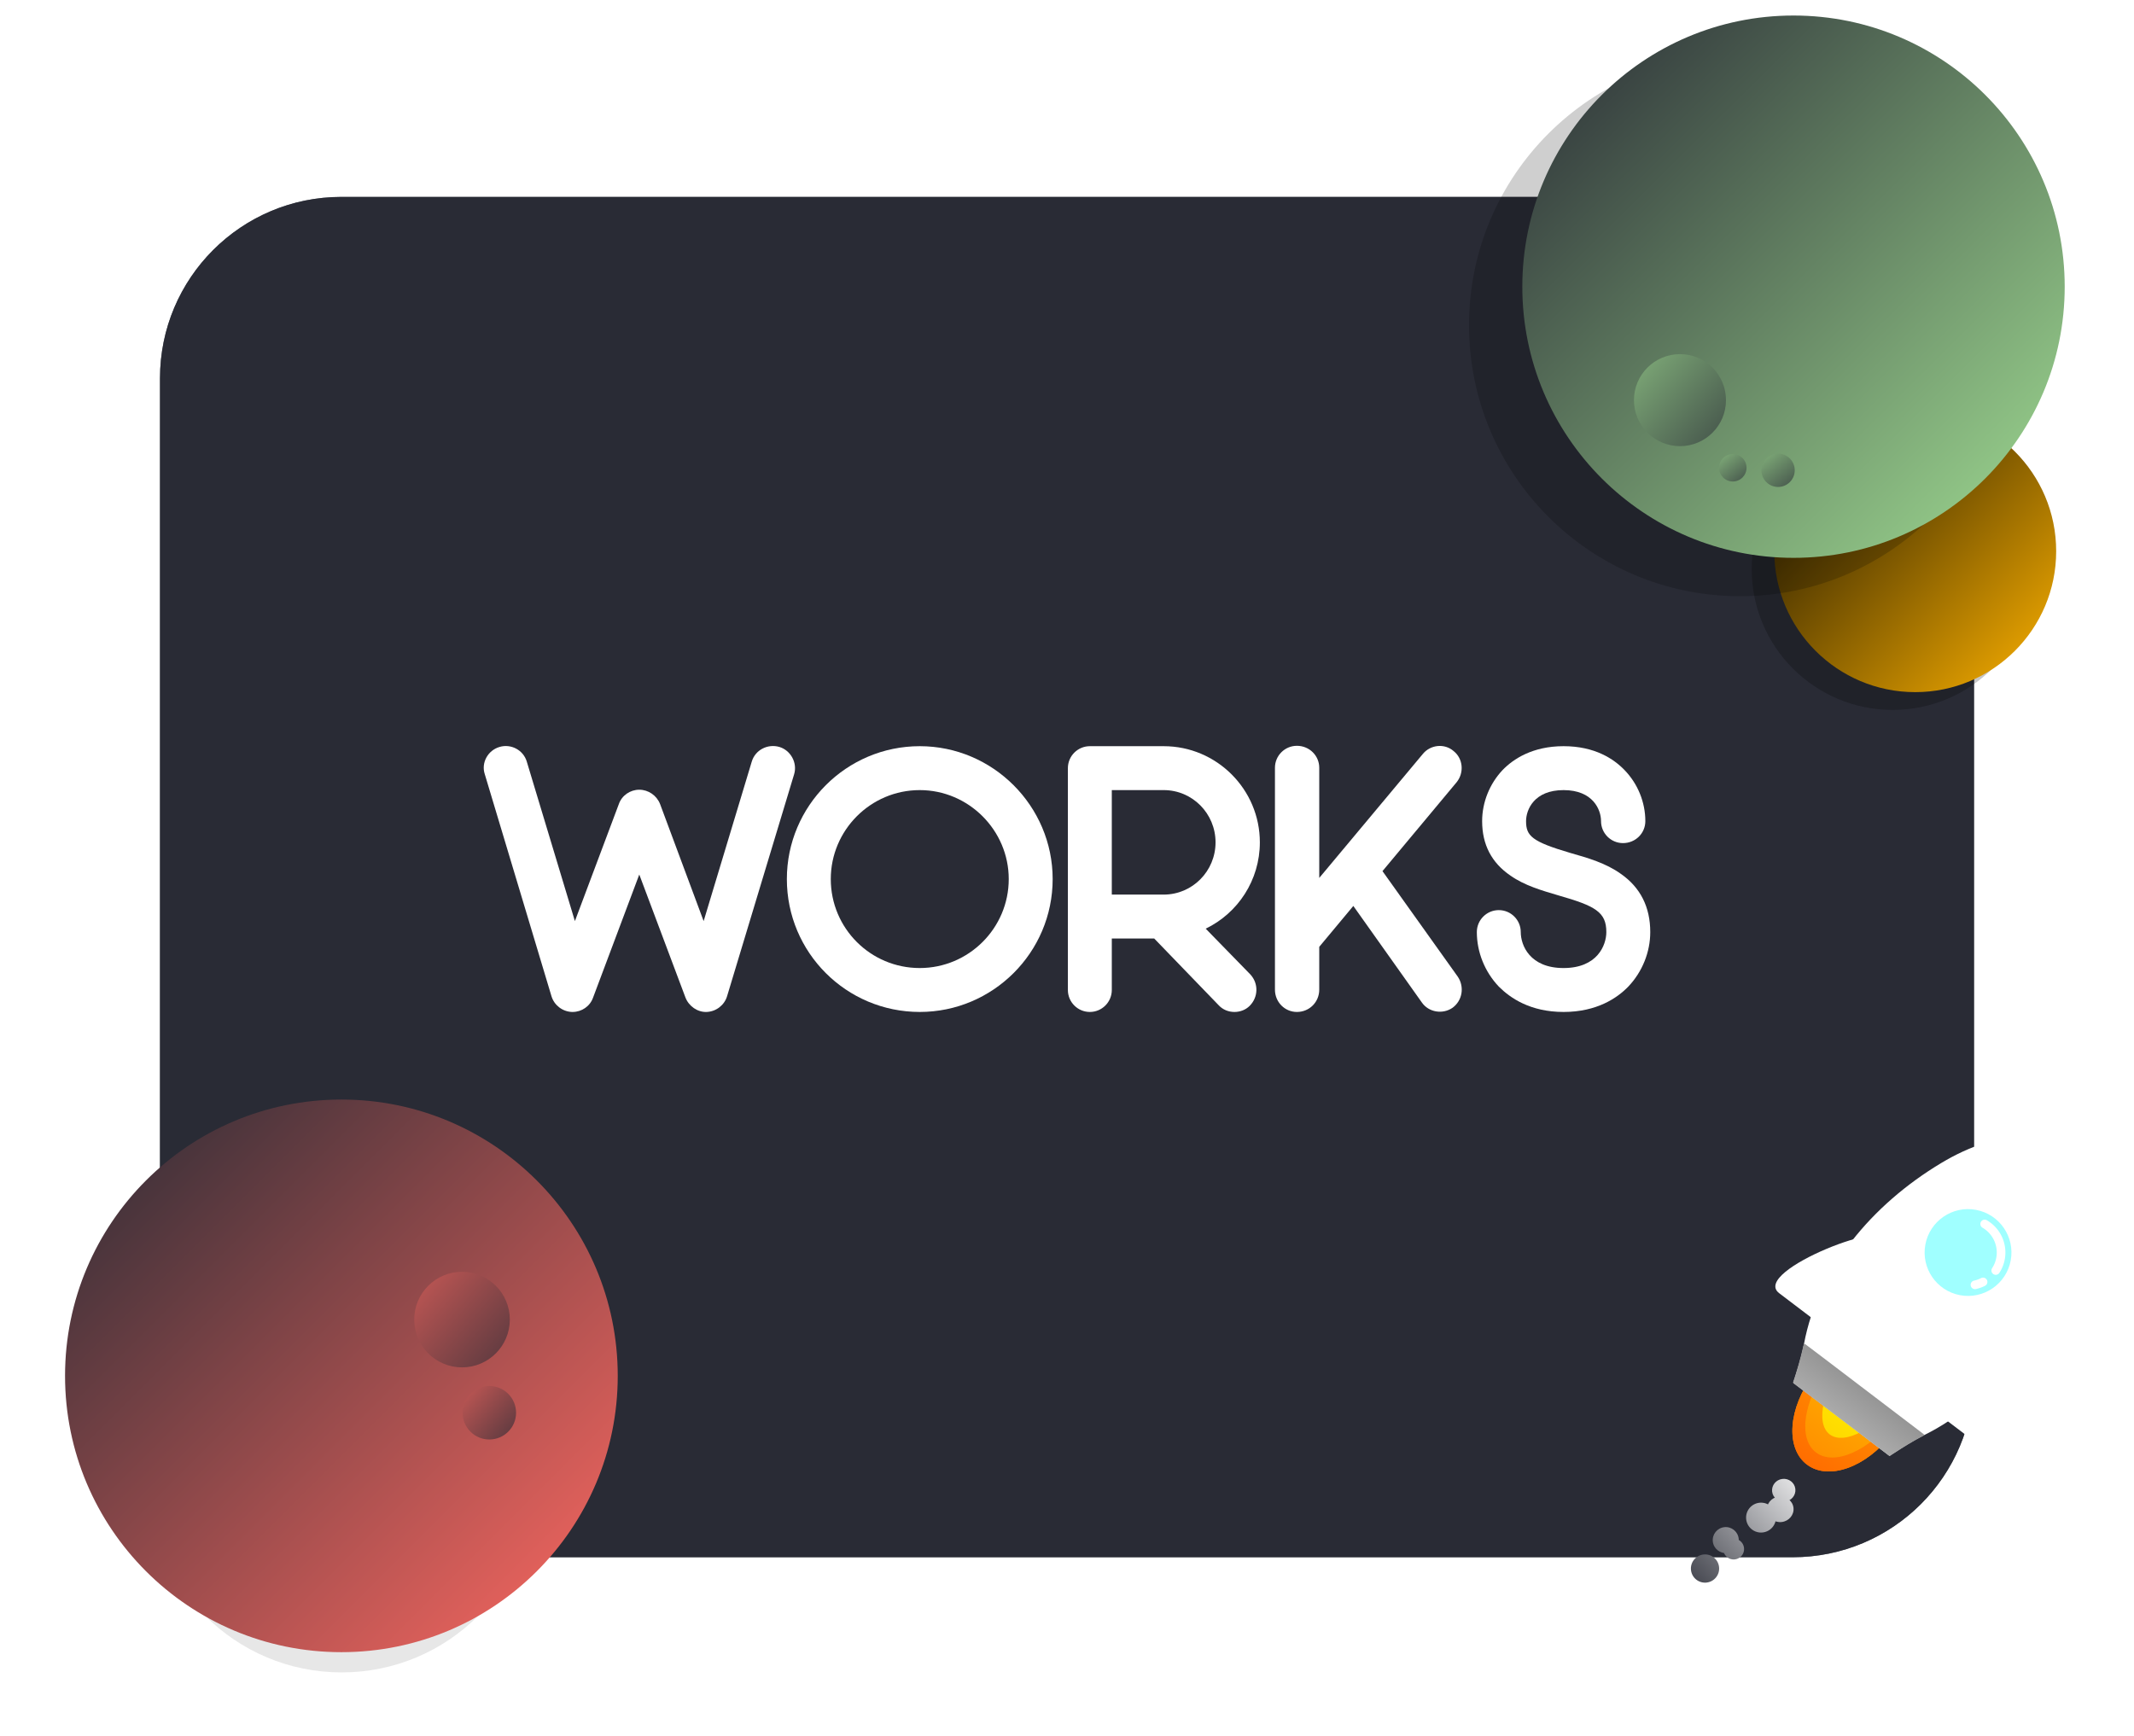 <?xml version="1.0" encoding="UTF-8" standalone="no"?>
<!-- Created with Inkscape (http://www.inkscape.org/) -->

<svg
 xmlns:dc="http://purl.org/dc/elements/1.1/"
 xmlns:cc="http://creativecommons.org/ns#"
 xmlns:rdf="http://www.w3.org/1999/02/22-rdf-syntax-ns#"
 xmlns:svg="http://www.w3.org/2000/svg"
 xmlns="http://www.w3.org/2000/svg"
 xmlns:xlink="http://www.w3.org/1999/xlink"
 xmlns:sodipodi="http://sodipodi.sourceforge.net/DTD/sodipodi-0.dtd"
 xmlns:inkscape="http://www.inkscape.org/namespaces/inkscape"
 width="622.512mm"
 height="506.361mm"
 viewBox="0 0 622.512 506.361"
 version="1.1"
 id="svg8"
 inkscape:version="0.92.3 (2405546, 2018-03-11)"
 sodipodi:docname="WORKS.svg">
<defs
 id="defs2">
<linearGradient
 id="linearGradient2703">
<stop
 id="stop2699"
 offset="0"
 stop-color="#292b35"
 style="stop-color:#a1de93;stop-opacity:1" />
<stop
 id="stop2701"
 offset="1"
 stop-opacity="0"
 stop-color="#292b35"
 style="stop-opacity:1" />
</linearGradient>
<linearGradient
 gradientUnits="userSpaceOnUse"
 gradientTransform="matrix(0.924,0,0,0.924,-193.227,-111.291)"
 y2="111.79"
 y1="270.54"
 x2="-264.58"
 x1="-105.83"
 id="linearGradient2695"
 spreadMethod="pad">
<stop
 id="stop2691"
 offset="0"
 stop-color="#99c0ff"
 style="stop-color:#99c0ff;stop-opacity:0.941" />
<stop
 id="stop2693"
 offset="1"
 stop-color="#292b35" />
</linearGradient>
<linearGradient
 gradientUnits="userSpaceOnUse"
 gradientTransform="matrix(0.924,0,0,0.924,-193.227,-111.291)"
 y2="111.79"
 y1="270.54"
 x2="-264.58"
 x1="-105.83"
 id="linearGradient2689"
 spreadMethod="pad">
<stop
 id="stop2685"
 offset="0"
 stop-color="#99c0ff"
 style="stop-color:#a00000;stop-opacity:0" />
<stop
 id="stop2687"
 offset="1"
 stop-color="#292b35" />
</linearGradient>
<linearGradient
 gradientUnits="userSpaceOnUse"
 gradientTransform="matrix(0.924,0,0,0.924,-193.227,-111.291)"
 y2="111.79"
 y1="270.54"
 x2="-264.58"
 x1="-105.83"
 id="linearGradient2683"
 spreadMethod="pad">
<stop
 id="stop2679"
 offset="0"
 stop-color="#99c0ff"
 style="stop-color:#a1de93;stop-opacity:0" />
<stop
 id="stop2681"
 offset="1"
 stop-color="#292b35" />
</linearGradient>
<linearGradient
 gradientUnits="userSpaceOnUse"
 gradientTransform="matrix(0.924,0,0,0.924,-193.227,-111.291)"
 y2="111.79"
 y1="270.54"
 x2="-264.58"
 x1="-105.83"
 id="linearGradient2677"
 spreadMethod="pad">
<stop
 id="stop2673"
 offset="0"
 stop-color="#99c0ff"
 style="stop-color:#a1de93;stop-opacity:1" />
<stop
 id="stop2675"
 offset="1"
 stop-color="#292b35" />
</linearGradient>
<linearGradient
 id="linearGradient2671"
 x1="-184.52"
 x2="-133.55"
 y1="231.64"
 y2="281.77"
 gradientTransform="translate(-160.542,-226.297)"
 gradientUnits="userSpaceOnUse">
<stop
 style="stop-color:#ffb300;stop-opacity:0.941"
 stop-color="#99c0ff"
 offset="0"
 id="stop2667" />
<stop
 offset="1"
 id="stop2669" />
</linearGradient>
<linearGradient
 id="linearGradient2665"
 x1="-184.52"
 x2="-133.55"
 y1="231.64"
 y2="281.77"
 gradientTransform="translate(-160.542,-226.297)"
 gradientUnits="userSpaceOnUse">
<stop
 style="stop-color:#ffb300;stop-opacity:1"
 stop-color="#99c0ff"
 offset="0"
 id="stop2661" />
<stop
 offset="1"
 id="stop2663" />
</linearGradient>
<linearGradient
 gradientUnits="userSpaceOnUse"
 gradientTransform="matrix(0.924,0,0,0.924,-193.227,-111.291)"
 y2="111.79"
 y1="270.54"
 x2="-264.58"
 x1="-105.83"
 id="linearGradient2659"
 spreadMethod="pad">
<stop
 id="stop2655"
 offset="0"
 stop-color="#99c0ff"
 style="stop-color:#ffb300;stop-opacity:1" />
<stop
 id="stop2657"
 offset="1"
 stop-color="#292b35" />
</linearGradient>
<linearGradient
 gradientUnits="userSpaceOnUse"
 gradientTransform="matrix(0.924,0,0,0.924,-193.227,-111.291)"
 y2="111.79"
 y1="270.54"
 x2="-264.58"
 x1="-105.83"
 id="linearGradient2653"
 spreadMethod="pad">
<stop
 id="stop2649"
 offset="0"
 stop-color="#99c0ff"
 style="stop-color:#e67e22;stop-opacity:1" />
<stop
 id="stop2651"
 offset="1"
 stop-color="#292b35" />
</linearGradient>
<linearGradient
 gradientUnits="userSpaceOnUse"
 gradientTransform="matrix(0.924,0,0,0.924,-193.227,-111.291)"
 y2="111.79"
 y1="270.54"
 x2="-264.58"
 x1="-105.83"
 id="linearGradient2647"
 spreadMethod="pad">
<stop
 id="stop2643"
 offset="0"
 stop-color="#99c0ff"
 style="stop-color:#e67e22;stop-opacity:1" />
<stop
 id="stop2645"
 offset="1"
 stop-color="#292b35" />
</linearGradient>
<linearGradient
 gradientUnits="userSpaceOnUse"
 gradientTransform="matrix(0.924,0,0,0.924,-193.227,-111.291)"
 y2="111.79"
 y1="270.54"
 x2="-264.58"
 x1="-105.83"
 id="linearGradient2641"
 spreadMethod="pad">
<stop
 id="stop2637"
 offset="0"
 stop-color="#99c0ff"
 style="stop-color:#a1de93;stop-opacity:1" />
<stop
 id="stop2639"
 offset="1"
 stop-color="#292b35" />
</linearGradient>
<linearGradient
 gradientUnits="userSpaceOnUse"
 gradientTransform="matrix(0.924,0,0,0.924,-193.227,-111.291)"
 y2="111.79"
 y1="270.54"
 x2="-264.58"
 x1="-105.83"
 id="linearGradient2635">
<stop
 id="stop2631"
 offset="0"
 stop-color="#99c0ff"
 style="stop-color:#2c3e50;stop-opacity:1" />
<stop
 id="stop2633"
 offset="1"
 stop-color="#292b35" />
</linearGradient>
<linearGradient
 gradientUnits="userSpaceOnUse"
 gradientTransform="translate(-160.542,-226.297)"
 y2="281.77"
 y1="231.64"
 x2="-133.55"
 x1="-184.52"
 id="linearGradient2629">
<stop
 id="stop2625"
 offset="0"
 stop-color="#99c0ff"
 style="stop-color:#ffb300;stop-opacity:1" />
<stop
 id="stop2627"
 offset="1" />
</linearGradient>
<linearGradient
 id="linearGradient2786"
 x1="-183.37"
 x2="-136.9"
 y1="227.74"
 y2="286.15"
 gradientTransform="matrix(0.327,0,0,0.327,-343.806,25.568)"
 gradientUnits="userSpaceOnUse">
<stop
 stop-color="#99c0ff"
 offset="0"
 id="stop850" />
<stop
 offset="1"
 id="stop852" />
</linearGradient>
<linearGradient
 id="linearGradient2702"
 x1="-193.68"
 x2="-82.634"
 y1="143.54"
 y2="239.33"
 gradientTransform="translate(-173.771,-226.297)"
 gradientUnits="userSpaceOnUse">
<stop
 stop-color="#99c0ff"
 offset="0"
 id="stop830" />
<stop
 offset="1"
 id="stop832" />
</linearGradient>
<linearGradient
 id="linearGradient2700"
 x1="-184.52"
 x2="-133.55"
 y1="231.64"
 y2="281.77"
 gradientTransform="translate(-160.542,-226.297)"
 gradientUnits="userSpaceOnUse">
<stop
 stop-color="#99c0ff"
 offset="0"
 id="stop825" />
<stop
 offset="1"
 id="stop827" />
</linearGradient>
<linearGradient
 id="linearGradient2678"
 x1="-105.83"
 x2="-264.58"
 y1="270.54"
 y2="111.79"
 gradientTransform="matrix(0.924,0,0,0.924,-193.227,-111.291)"
 gradientUnits="userSpaceOnUse"
 xlink:href="#linearGradient2695">
<stop
 stop-color="#99c0ff"
 offset="0"
 id="stop820"
 style="stop-color:#ff6961;stop-opacity:1" />
<stop
 stop-color="#292b35"
 offset="1"
 id="stop822" />
</linearGradient>
<linearGradient
 id="linearGradient2750"
 x2="-211.14"
 y1="376.38"
 y2="154.12"
 gradientTransform="translate(-173.771,-226.297)"
 gradientUnits="userSpaceOnUse">
<stop
 stop-color="#99b3ff"
 offset="0"
 id="stop835" />
<stop
 stop-color="#292b35"
 offset="1"
 id="stop837" />
</linearGradient>
<linearGradient
 id="linearGradient2961">
<stop
 stop-color="#292b35"
 offset="0"
 id="stop815" />
<stop
 stop-color="#292b35"
 stop-opacity="0"
 offset="1"
 id="stop817" />
</linearGradient>
<linearGradient
 id="linearGradient2995"
 x1="32.279"
 x2="-269.35"
 y1="244.61"
 y2="365.26"
 gradientTransform="translate(76.688,42.384)"
 gradientUnits="userSpaceOnUse"
 xlink:href="#linearGradient2961" />
<linearGradient
 id="linearGradient3007"
 x1="32.279"
 x2="-269.35"
 y1="244.61"
 y2="365.26"
 gradientTransform="translate(-58.86,-212.883)"
 gradientUnits="userSpaceOnUse"
 xlink:href="#linearGradient2961" />
<linearGradient
 id="linearGradient2997"
 x1="32.279"
 x2="-269.35"
 y1="244.61"
 y2="365.26"
 gradientTransform="translate(214.141,-185.521)"
 gradientUnits="userSpaceOnUse"
 xlink:href="#linearGradient2961" />
<linearGradient
 inkscape:collect="always"
 xlink:href="#linearGradient2665"
 id="linearGradient1826"
 x1="-343.958"
 y1="191.167"
 x2="-399.814"
 y2="136.246"
 gradientUnits="userSpaceOnUse"
 gradientTransform="matrix(1.554,0,0,1.554,690.778,-252.469)" />
<linearGradient
 inkscape:collect="always"
 xlink:href="#linearGradient2703"
 id="linearGradient2452"
 gradientUnits="userSpaceOnUse"
 gradientTransform="matrix(0.507,0,0,0.507,113.634,-137.559)"
 x1="-193.68"
 y1="143.54"
 x2="-82.634"
 y2="239.33" />
<filter
 inkscape:collect="always"
 style="color-interpolation-filters:sRGB"
 id="filter2556"
 x="-0.1"
 width="1.199"
 y="-0.1"
 height="1.199">
<feGaussianBlur
 inkscape:collect="always"
 stdDeviation="9.882"
 id="feGaussianBlur2558" />
</filter>
<filter
 inkscape:collect="always"
 style="color-interpolation-filters:sRGB"
 id="filter2576"
 x="-0.11"
 width="1.221"
 y="-0.11"
 height="1.221">
<feGaussianBlur
 inkscape:collect="always"
 stdDeviation="4.868"
 id="feGaussianBlur2578" />
</filter>
<linearGradient
 inkscape:collect="always"
 xlink:href="#linearGradient2703"
 id="linearGradient2594"
 gradientUnits="userSpaceOnUse"
 gradientTransform="matrix(0.367,0,0,0.367,133.455,-114.647)"
 x1="-183.37"
 y1="227.74"
 x2="-136.9"
 y2="286.15" />
<linearGradient
 inkscape:collect="always"
 xlink:href="#linearGradient2678"
 id="linearGradient2604"
 x1="-211.667"
 y1="85.333"
 x2="-264.583"
 y2="32.417"
 gradientUnits="userSpaceOnUse"
 gradientTransform="matrix(3.047,0,0,3.047,381.568,64.701)" />
<linearGradient
 inkscape:collect="always"
 xlink:href="#linearGradient2641"
 id="linearGradient2705"
 gradientUnits="userSpaceOnUse"
 gradientTransform="matrix(0.854,0,0,0.854,249.167,-225.239)"
 x1="-105.83"
 y1="270.54"
 x2="-289.64"
 y2="85.4" />
<linearGradient
 inkscape:collect="always"
 xlink:href="#linearGradient2703"
 id="linearGradient2707"
 gradientUnits="userSpaceOnUse"
 gradientTransform="matrix(0.303,0,0,0.303,109.977,-98.731)"
 x1="-183.37"
 y1="227.74"
 x2="-136.9"
 y2="286.15" />
<linearGradient
 inkscape:collect="always"
 xlink:href="#linearGradient2678"
 id="linearGradient2711"
 gradientUnits="userSpaceOnUse"
 gradientTransform="matrix(0.527,0,0,0.527,-239.058,126.931)"
 x1="-193.68"
 y1="143.54"
 x2="-82.634"
 y2="239.33" />
<linearGradient
 inkscape:collect="always"
 xlink:href="#linearGradient2678"
 id="linearGradient2715"
 gradientUnits="userSpaceOnUse"
 gradientTransform="matrix(0.295,0,0,0.295,-261.802,198.484)"
 x1="-193.68"
 y1="143.54"
 x2="-82.634"
 y2="239.33" />
<linearGradient
 id="linearGradient2995-4"
 x1="32.279"
 x2="-269.35"
 y1="244.61"
 y2="365.26"
 gradientTransform="translate(-166.05,-145.639)"
 gradientUnits="userSpaceOnUse"
 xlink:href="#linearGradient2961" />
<filter
 inkscape:collect="always"
 style="color-interpolation-filters:sRGB"
 id="filter3065"
 x="-0.088"
 width="1.176"
 y="-0.118"
 height="1.235">
<feGaussianBlur
 inkscape:collect="always"
 stdDeviation="19.447"
 id="feGaussianBlur3067" />
</filter>
<filter
 inkscape:collect="always"
 style="color-interpolation-filters:sRGB"
 id="filter3096"
 x="-0.163"
 width="1.326"
 y="-0.163"
 height="1.326">
<feGaussianBlur
 inkscape:collect="always"
 stdDeviation="4.326"
 id="feGaussianBlur3098" />
</filter>
<filter
 inkscape:collect="always"
 style="color-interpolation-filters:sRGB"
 id="filter2408"
 x="-0.054"
 width="1.108"
 y="-0.043"
 height="1.086">
<feGaussianBlur
 inkscape:collect="always"
 stdDeviation="1.036"
 id="feGaussianBlur2410" />
</filter>
<linearGradient
 inkscape:collect="always"
 xlink:href="#linearGradient2308"
 id="linearGradient1595"
 gradientUnits="userSpaceOnUse"
 x1="-192.888"
 y1="4.519"
 x2="-192.888"
 y2="-29.877" />
<linearGradient
 inkscape:collect="always"
 id="linearGradient2308">
<stop
 style="stop-color:#ff2f00;stop-opacity:1"
 offset="0"
 id="stop2304" />
<stop
 style="stop-color:#ffec00;stop-opacity:1"
 offset="1"
 id="stop2306" />
</linearGradient>
<linearGradient
 inkscape:collect="always"
 xlink:href="#linearGradient2284"
 id="linearGradient2286"
 x1="300"
 y1="-249.78"
 x2="300"
 y2="-179.78"
 gradientUnits="userSpaceOnUse"
 gradientTransform="matrix(0.164,0.083,-0.083,0.164,-295.593,116.812)" />
<linearGradient
 inkscape:collect="always"
 id="linearGradient2284">
<stop
 style="stop-color:#969696;stop-opacity:1;"
 offset="0"
 id="stop2280" />
<stop
 style="stop-color:#b3b3b3;stop-opacity:1"
 offset="1"
 id="stop2282" />
</linearGradient>
<linearGradient
 inkscape:collect="always"
 xlink:href="#linearGradient1824"
 id="linearGradient1800"
 x1="50.695"
 y1="243.987"
 x2="61.656"
 y2="258.896"
 gradientUnits="userSpaceOnUse"
 gradientTransform="matrix(1.228,0,0,1.228,-6.864,-51.318)" />
<linearGradient
 id="linearGradient1824"
 inkscape:collect="always">
<stop
 id="stop1820"
 offset="0"
 style="stop-color:#ffffff;stop-opacity:1;" />
<stop
 id="stop1822"
 offset="1"
 style="stop-color:#292b35;stop-opacity:1" />
</linearGradient>
<linearGradient
 inkscape:collect="always"
 xlink:href="#linearGradient1824"
 id="linearGradient1798"
 x1="51.746"
 y1="246.199"
 x2="62.708"
 y2="261.108"
 gradientUnits="userSpaceOnUse"
 gradientTransform="matrix(1.228,0,0,1.228,-8.155,-54.034)" />
<linearGradient
 inkscape:collect="always"
 xlink:href="#linearGradient2308"
 id="linearGradient4639"
 gradientUnits="userSpaceOnUse"
 x1="-192.888"
 y1="4.519"
 x2="-192.888"
 y2="-29.877" />
<linearGradient
 inkscape:collect="always"
 xlink:href="#linearGradient1824"
 id="linearGradient4641"
 gradientUnits="userSpaceOnUse"
 gradientTransform="matrix(1.228,0,0,1.228,-6.864,-51.318)"
 x1="50.695"
 y1="243.987"
 x2="61.656"
 y2="258.896" />
<linearGradient
 inkscape:collect="always"
 xlink:href="#linearGradient1824"
 id="linearGradient4643"
 gradientUnits="userSpaceOnUse"
 gradientTransform="matrix(1.228,0,0,1.228,-8.155,-54.034)"
 x1="51.746"
 y1="246.199"
 x2="62.708"
 y2="261.108" />
<linearGradient
 inkscape:collect="always"
 xlink:href="#linearGradient1824"
 id="linearGradient4645"
 gradientUnits="userSpaceOnUse"
 gradientTransform="matrix(1.228,0,0,1.228,-8.155,-54.034)"
 x1="51.746"
 y1="246.199"
 x2="62.708"
 y2="261.108" />
<linearGradient
 inkscape:collect="always"
 xlink:href="#linearGradient1824"
 id="linearGradient4647"
 gradientUnits="userSpaceOnUse"
 gradientTransform="matrix(1.228,0,0,1.228,-6.864,-51.318)"
 x1="50.695"
 y1="243.987"
 x2="61.656"
 y2="258.896" />
</defs>
<sodipodi:namedview
 id="base"
 pagecolor="#ffffff"
 bordercolor="#666666"
 borderopacity="1.0"
 inkscape:pageopacity="0.0"
 inkscape:pageshadow="2"
 inkscape:zoom="0.2314615"
 inkscape:cx="1431.0429"
 inkscape:cy="496.73057"
 inkscape:document-units="mm"
 inkscape:current-layer="layer1"
 showgrid="true"
 inkscape:pagecheckerboard="true"
 showborder="false"
 inkscape:snap-bbox="true"
 inkscape:snap-bbox-edge-midpoints="false"
 inkscape:bbox-nodes="false"
 inkscape:snap-global="false"
 inkscape:snap-bbox-midpoints="true"
 inkscape:window-width="1920"
 inkscape:window-height="1057"
 inkscape:window-x="-8"
 inkscape:window-y="-8"
 inkscape:window-maximized="1"
 fit-margin-top="0"
 fit-margin-left="0"
 fit-margin-right="0"
 fit-margin-bottom="0">
<inkscape:grid
 type="xygrid"
 id="grid815"
 spacingx="26.458"
 spacingy="26.458"
 originx="443.547"
 originy="52.039"
 visible="false" />
</sodipodi:namedview>
<g
 inkscape:label="レイヤー 1"
 inkscape:groupmode="layer"
 id="layer1"
 transform="translate(443.547,157.322)">
<rect
 ry="52.917"
 y="-99.875"
 x="-396.875"
 height="396.875"
 width="529.167"
 id="rect3019"
 style="opacity:0.802;fill:#161f28;fill-opacity:1;fill-rule:evenodd;stroke:none;stroke-width:4.132;stroke-linecap:round;stroke-linejoin:round;stroke-miterlimit:4;stroke-dasharray:none;stroke-dashoffset:50.003;stroke-opacity:1;paint-order:fill markers stroke;filter:url(#filter3065)" />
<rect
 style="opacity:1;fill:#292b35;fill-opacity:1;fill-rule:evenodd;stroke:none;stroke-width:4.132;stroke-linecap:round;stroke-linejoin:round;stroke-miterlimit:4;stroke-dasharray:none;stroke-dashoffset:50.003;stroke-opacity:1;paint-order:fill markers stroke"
 id="rect819"
 width="529.167"
 height="396.875"
 x="-396.875"
 y="-99.875"
 ry="52.917" />
<g
 transform="matrix(0.777,0,0,0.777,416.929,-119.3)"
 id="g2566"
 style="opacity:0.22;fill:#000000;fill-opacity:1;filter:url(#filter2576)">
<ellipse
 style="opacity:1;fill:#000000;fill-opacity:1;fill-rule:evenodd;stroke:none;stroke-width:3;stroke-linecap:round;stroke-linejoin:round;stroke-miterlimit:4;stroke-dasharray:none;stroke-dashoffset:50.003;stroke-opacity:1;paint-order:fill markers stroke"
 id="ellipse2560"
 cx="-396.875"
 cy="164.708"
 rx="52.917"
 ry="52.917" />
<circle
 id="circle2562"
 style="fill:#000000;fill-opacity:1;fill-rule:evenodd;stroke-width:1;paint-order:normal"
 r="13.229"
 cy="186.442"
 cx="-412.75" />
<circle
 id="circle2564"
 style="fill:#000000;fill-opacity:1;fill-rule:evenodd;stroke-width:0.557;paint-order:normal"
 r="7.37"
 cy="198.726"
 cx="-385.346" />
</g>
<ellipse
 style="opacity:1;fill:url(#linearGradient1826);fill-opacity:1;fill-rule:evenodd;stroke:none;stroke-width:2.331;stroke-linecap:round;stroke-linejoin:round;stroke-miterlimit:4;stroke-dasharray:none;stroke-dashoffset:50.003;stroke-opacity:1;paint-order:fill markers stroke"
 id="path1818"
 cx="115.145"
 cy="3.49"
 rx="41.117"
 ry="41.117" />
<g
 style="opacity:0.191;fill:#000000;fill-opacity:1;stroke:none;filter:url(#filter2556)"
 transform="matrix(0.664,0,0,0.664,293.619,-39.108)"
 id="g2462">
<circle
 cx="-345.753"
 cy="-35.133"
 r="119.06"
 style="fill:#000000;fill-opacity:1;fill-rule:evenodd;stroke:none;stroke-width:11.906;stroke-linecap:round;stroke-linejoin:round;stroke-dashoffset:50.003;paint-order:stroke fill markers"
 id="circle2454" />
<circle
 cx="-319.293"
 cy="31.017"
 r="13.229"
 style="fill:#000000;fill-opacity:1;fill-rule:evenodd;stroke:none;stroke-width:1;paint-order:normal"
 id="circle2456" />
<circle
 cx="-306.063"
 cy="-35.133"
 r="26.458"
 style="fill:#000000;fill-opacity:1;fill-rule:evenodd;stroke:none;stroke-width:1;paint-order:normal"
 id="circle2458" />
<circle
 cx="-338.543"
 cy="50.267"
 r="6.026"
 style="fill:#000000;fill-opacity:1;fill-rule:evenodd;stroke:none;stroke-width:1;paint-order:normal"
 id="circle2460" />
</g>
<circle
 cx="79.64"
 cy="-73.681"
 r="79.11"
 style="fill:url(#linearGradient2705);fill-opacity:1;fill-rule:evenodd;stroke:none;stroke-width:7.911;stroke-linecap:round;stroke-linejoin:round;stroke-dashoffset:50.003;paint-order:stroke fill markers"
 id="circle900" />
<circle
 cx="46.52"
 cy="-40.58"
 r="13.422"
 style="fill:url(#linearGradient2452);fill-opacity:1;fill-rule:evenodd;stroke:none;stroke-width:0.507;paint-order:normal"
 id="circle904" />
<circle
 cx="61.93"
 cy="-20.85"
 r="4.004"
 style="fill:url(#linearGradient2707);fill-opacity:1;fill-rule:evenodd;stroke:none;stroke-width:0.664;paint-order:normal"
 id="circle910" />
<circle
 id="circle2592"
 style="fill:url(#linearGradient2594);fill-opacity:1;fill-rule:evenodd;stroke:none;stroke-width:0.807;paint-order:normal"
 r="4.86"
 cy="-20.116"
 cx="75.137" />
<circle
 r="31.81"
 cy="297"
 cx="-396.875"
 id="circle2717"
 style="opacity:0.31;fill:#000000;fill-opacity:1;fill-rule:evenodd;stroke:none;stroke-width:6.011;stroke-linecap:round;stroke-linejoin:round;stroke-miterlimit:4;stroke-dasharray:none;stroke-dashoffset:50.003;stroke-opacity:1;paint-order:fill markers stroke;filter:url(#filter3096)"
 transform="matrix(1.769,0,0,1.769,358.202,-251.067)" />
<circle
 style="opacity:1;fill:url(#linearGradient2604);fill-opacity:1;fill-rule:evenodd;stroke:none;stroke-width:15.234;stroke-linecap:round;stroke-linejoin:round;stroke-miterlimit:4;stroke-dasharray:none;stroke-dashoffset:50.003;stroke-opacity:1;paint-order:fill markers stroke"
 id="path2596"
 cx="-343.958"
 cy="244.083"
 r="80.614" />
<circle
 id="circle2709"
 style="fill:url(#linearGradient2711);fill-opacity:1;fill-rule:evenodd;stroke:none;stroke-width:0.527;paint-order:normal"
 r="13.942"
 cy="227.664"
 cx="-308.769" />
<circle
 cx="-300.805"
 cy="254.844"
 style="fill:url(#linearGradient2715);fill-opacity:1;fill-rule:evenodd;stroke:none;stroke-width:0.295;paint-order:normal"
 id="circle2713"
 r="7.801" />
<g
 aria-label="WORKS"
 style="font-style:normal;font-weight:normal;font-size:110.454px;line-height:1.25;font-family:sans-serif;letter-spacing:0px;word-spacing:0px;fill:#ffffff;fill-opacity:1;stroke:none;stroke-width:2.761"
 id="text2745">
<path
 d="m -276.504,137.914 h -0.221 c -2.761,-0.11 -5.191,-1.988 -5.965,-4.639 l -19.44,-64.726 c -1.105,-3.314 0.884,-6.959 4.308,-7.953 3.314,-0.994 6.959,0.884 7.953,4.308 l 14.028,46.501 12.813,-34.13 c 0.884,-2.54 3.314,-4.197 5.965,-4.197 2.651,0 5.081,1.657 6.075,4.197 l 12.702,34.13 14.028,-46.501 c 0.994,-3.424 4.639,-5.302 8.063,-4.308 3.314,0.994 5.302,4.639 4.308,7.953 l -19.55,64.726 c -0.773,2.651 -3.203,4.529 -5.965,4.639 -2.651,0.11 -5.191,-1.657 -6.185,-4.197 l -13.475,-35.897 -13.475,35.897 c -0.884,2.54 -3.314,4.197 -5.965,4.197 z"
 style="font-style:normal;font-variant:normal;font-weight:normal;font-stretch:normal;font-family:'Moon 2.0';-inkscape-font-specification:'Moon 2.0, ';fill:#ffffff;fill-opacity:1;stroke-width:2.761"
 id="path3069"
 inkscape:connector-curvature="0" />
<path
 d="m -175.242,137.914 c -21.428,0 -38.769,-17.341 -38.769,-38.769 0,-21.318 17.341,-38.769 38.769,-38.769 21.318,0 38.769,17.452 38.769,38.769 0,21.428 -17.452,38.769 -38.769,38.769 z m 0,-64.726 c -14.359,0 -25.957,11.708 -25.957,25.957 0,14.359 11.598,25.957 25.957,25.957 14.249,0 25.957,-11.598 25.957,-25.957 0,-14.249 -11.708,-25.957 -25.957,-25.957 z"
 style="font-style:normal;font-variant:normal;font-weight:normal;font-stretch:normal;font-family:'Moon 2.0';-inkscape-font-specification:'Moon 2.0, ';fill:#ffffff;fill-opacity:1;stroke-width:2.761"
 id="path3071"
 inkscape:connector-curvature="0" />
<path
 d="m -91.829,113.614 c 9.389,-4.529 15.795,-14.138 15.795,-25.183 0,-15.464 -12.592,-28.055 -28.055,-28.055 h -21.538 c -3.535,0 -6.406,2.872 -6.406,6.406 v 64.726 c 0,3.535 2.872,6.406 6.406,6.406 3.535,0 6.406,-2.872 6.406,-6.406 v -15.022 h 12.371 l 18.777,19.44 c 1.215,1.325 2.872,1.988 4.639,1.988 1.546,0 3.203,-0.552 4.418,-1.767 2.54,-2.54 2.651,-6.517 0.221,-9.168 z M -119.222,73.188 h 15.132 c 8.394,0 15.132,6.848 15.132,15.243 0,8.394 -6.738,15.243 -15.132,15.243 h -15.132 z"
 style="font-style:normal;font-variant:normal;font-weight:normal;font-stretch:normal;font-family:'Moon 2.0';-inkscape-font-specification:'Moon 2.0, ';fill:#ffffff;fill-opacity:1;stroke-width:2.761"
 id="path3073"
 inkscape:connector-curvature="0" />
<path
 d="m -40.261,96.825 21.649,-25.957 c 2.209,-2.761 1.878,-6.848 -0.884,-9.057 -2.651,-2.32 -6.738,-1.878 -8.947,0.773 L -58.707,98.813 V 66.671 c 0,-3.535 -2.872,-6.406 -6.517,-6.406 -3.535,0 -6.406,2.872 -6.406,6.406 v 64.726 c 0,3.645 2.872,6.517 6.406,6.517 3.645,0 6.517,-2.872 6.517,-6.517 v -12.481 l 9.941,-11.929 19.992,28.166 c 1.988,2.872 6.075,3.535 8.947,1.546 2.872,-2.099 3.535,-6.075 1.546,-9.057 z"
 style="font-style:normal;font-variant:normal;font-weight:normal;font-stretch:normal;font-family:'Moon 2.0';-inkscape-font-specification:'Moon 2.0, ';fill:#ffffff;fill-opacity:1;stroke-width:2.761"
 id="path3075"
 inkscape:connector-curvature="0" />
<path
 d="m 12.558,137.914 c -9.72,0 -15.574,-4.087 -18.888,-7.4 -4.087,-4.308 -6.406,-10.051 -6.406,-15.905 0,-3.535 2.872,-6.406 6.406,-6.406 3.535,0 6.406,2.872 6.406,6.406 0,3.866 2.651,10.493 12.481,10.493 9.83,0 12.481,-6.627 12.481,-10.493 0,-5.854 -3.203,-7.621 -14.028,-10.714 -4.86,-1.436 -9.83,-2.872 -13.917,-5.744 -5.523,-3.755 -8.284,-9.057 -8.284,-15.905 0,-5.523 2.209,-10.935 5.965,-14.911 3.093,-3.203 8.726,-6.959 17.783,-6.959 9.168,0 14.69,3.755 17.783,6.959 3.866,3.976 6.075,9.389 6.075,14.911 0,3.535 -2.872,6.406 -6.517,6.406 -3.535,0 -6.406,-2.872 -6.406,-6.406 0,-3.314 -2.32,-9.057 -10.935,-9.057 -8.615,0 -10.935,5.744 -10.935,9.057 0,4.308 1.657,5.965 12.923,9.278 5.081,1.436 10.383,2.982 14.69,6.075 5.744,3.976 8.615,9.72 8.615,17.01 0,5.854 -2.32,11.598 -6.406,15.905 -3.203,3.314 -9.168,7.4 -18.888,7.4 z"
 style="font-style:normal;font-variant:normal;font-weight:normal;font-stretch:normal;font-family:'Moon 2.0';-inkscape-font-specification:'Moon 2.0, ';fill:#ffffff;fill-opacity:1;stroke-width:2.761"
 id="path3077"
 inkscape:connector-curvature="0" />
</g>
<g
 id="g2176"
 transform="matrix(0.857,0.16,-0.16,0.857,308.243,184.363)">
<g
 transform="translate(13.758,-1.587)"
 id="g1983">
<g
 id="g1862"
 transform="matrix(1.374,0,0,1.374,75.135,-20.978)">
<g
 style="filter:url(#filter2408)"
 id="g2370"
 transform="matrix(0.622,0.312,-0.312,0.622,-115.843,180.923)">
<ellipse
 ry="26.458"
 rx="17.198"
 cy="-25.908"
 cx="-192.888"
 id="ellipse2362"
 style="opacity:1;fill:#ff7600;fill-opacity:1;fill-rule:evenodd;stroke:none;stroke-width:2.8;stroke-linecap:round;stroke-linejoin:round;stroke-miterlimit:4;stroke-dasharray:none;stroke-opacity:1;paint-order:stroke fill markers" />
<ellipse
 style="opacity:1;fill:#ff9d00;fill-opacity:1;fill-rule:evenodd;stroke:none;stroke-width:2.576;stroke-linecap:round;stroke-linejoin:round;stroke-miterlimit:4;stroke-dasharray:none;stroke-opacity:1;paint-order:stroke fill markers"
 id="ellipse2364"
 cx="-192.888"
 cy="-31.2"
 rx="14.552"
 ry="26.458" />
<ellipse
 ry="26.458"
 rx="11.906"
 cy="-39.138"
 cx="-192.888"
 id="ellipse2366"
 style="opacity:1;fill:#ffea00;fill-opacity:1;fill-rule:evenodd;stroke:none;stroke-width:2.33;stroke-linecap:round;stroke-linejoin:round;stroke-miterlimit:4;stroke-dasharray:none;stroke-opacity:1;paint-order:stroke fill markers" />
<ellipse
 style="opacity:0.189;fill:url(#linearGradient4639);fill-opacity:1;fill-rule:evenodd;stroke:none;stroke-width:2.8;stroke-linecap:round;stroke-linejoin:round;stroke-miterlimit:4;stroke-dasharray:none;stroke-opacity:1;paint-order:stroke fill markers"
 id="ellipse2368"
 cx="-192.888"
 cy="-25.908"
 rx="17.198"
 ry="26.458" />
</g>
<path
 inkscape:connector-curvature="0"
 id="path2274"
 d="m -231.944,97.359 c -3.319,-1.659 -6.631,-3.331 -9.957,-4.975 -0.267,0.049 -0.087,0.467 -0.151,0.669 -0.085,3.016 -0.432,6.022 -0.801,9.017 0.417,0.361 1.017,0.532 1.505,0.819 8.235,4.122 16.47,8.245 24.705,12.368 0.442,-0.244 0.769,-0.718 1.169,-1.05 1.972,-1.853 3.968,-3.688 6.109,-5.345 0.027,-0.267 -0.417,-0.282 -0.587,-0.435 -7.32,-3.712 -14.658,-7.385 -21.993,-11.067 z"
 style="opacity:1;fill:#2c2c33;fill-opacity:1;fill-rule:evenodd;stroke:none;stroke-width:0.689;stroke-linecap:round;stroke-linejoin:round;stroke-miterlimit:4;stroke-dasharray:none;stroke-opacity:1;paint-order:stroke fill markers" />
<g
 transform="matrix(0.622,0.312,-0.312,0.622,-115.843,180.923)"
 id="g2318">
<ellipse
 style="opacity:1;fill:#ff7600;fill-opacity:1;fill-rule:evenodd;stroke:none;stroke-width:2.8;stroke-linecap:round;stroke-linejoin:round;stroke-miterlimit:4;stroke-dasharray:none;stroke-opacity:1;paint-order:stroke fill markers"
 id="path2288"
 cx="-192.888"
 cy="-25.908"
 rx="17.198"
 ry="26.458" />
<ellipse
 ry="26.458"
 rx="14.552"
 cy="-31.2"
 cx="-192.888"
 id="ellipse2290"
 style="opacity:1;fill:#ff9d00;fill-opacity:1;fill-rule:evenodd;stroke:none;stroke-width:2.576;stroke-linecap:round;stroke-linejoin:round;stroke-miterlimit:4;stroke-dasharray:none;stroke-opacity:1;paint-order:stroke fill markers" />
<ellipse
 style="opacity:1;fill:#ffea00;fill-opacity:1;fill-rule:evenodd;stroke:none;stroke-width:2.33;stroke-linecap:round;stroke-linejoin:round;stroke-miterlimit:4;stroke-dasharray:none;stroke-opacity:1;paint-order:stroke fill markers"
 id="ellipse2292"
 cx="-192.888"
 cy="-39.138"
 rx="11.906"
 ry="26.458" />
<ellipse
 ry="26.458"
 rx="17.198"
 cy="-25.908"
 cx="-192.888"
 id="ellipse2302"
 style="opacity:0.189;fill:url(#linearGradient1595);fill-opacity:1;fill-rule:evenodd;stroke:none;stroke-width:2.8;stroke-linecap:round;stroke-linejoin:round;stroke-miterlimit:4;stroke-dasharray:none;stroke-opacity:1;paint-order:stroke fill markers" />
</g>
<path
 inkscape:connector-curvature="0"
 d="m -242.066,92.24 32.9,16.516 z m 32.9,16.516 z m 16.941,-74.771 c -1.151,-0.578 -2.421,-0.918 -3.648,-0.939 -7.856,-0.135 -15.537,4.633 -21.418,9.843 -14.838,13.147 -24.745,30.943 -24.775,49.35 -0.006,4.116 -0.839,9.877 -0.839,9.877 l 26.32,13.213 c 0,0 4.123,-4.109 7.419,-6.573 14.743,-11.02 23.096,-29.597 24.775,-49.35 0.665,-7.829 -0.1,-16.837 -4.902,-23.057 -0.75,-0.971 -1.781,-1.787 -2.932,-2.364 z"
 style="fill:#ffffff;fill-opacity:1;stroke:none;stroke-width:0.184px;stroke-linecap:butt;stroke-linejoin:miter;stroke-opacity:1"
 id="path2258" />
<path
 inkscape:connector-curvature="0"
 id="path2278"
 d="m -237.029,94.696 c -1.6,-0.798 -3.195,-1.607 -4.802,-2.393 -0.391,-0.046 -0.258,0.474 -0.308,0.712 -0.109,3.017 -0.409,6.021 -0.82,9.011 0.116,0.362 0.635,0.379 0.915,0.597 8.456,4.233 16.911,8.466 25.367,12.699 0.379,0.008 0.569,-0.471 0.868,-0.661 2.084,-2.009 4.228,-3.943 6.5,-5.737 0.221,-0.394 -0.456,-0.445 -0.672,-0.629 -9.015,-4.534 -18.026,-9.076 -27.046,-13.599 z"
 style="opacity:1;fill:url(#linearGradient2286);fill-opacity:1;fill-rule:evenodd;stroke:none;stroke-width:0.689;stroke-linecap:round;stroke-linejoin:round;stroke-miterlimit:4;stroke-dasharray:none;stroke-opacity:1;paint-order:stroke fill markers" />
<circle
 r="10.572"
 cy="63.126"
 cx="-206.882"
 id="path1728"
 style="opacity:1;fill:#a0ffff;fill-opacity:1;fill-rule:evenodd;stroke:none;stroke-width:79.912;stroke-linecap:round;stroke-linejoin:round;stroke-miterlimit:4;stroke-dasharray:none;stroke-dashoffset:50.003;stroke-opacity:1;paint-order:fill markers stroke" />
<path
 sodipodi:open="true"
 d="m 71.757,-199.057 a 8.048,8.048 0 0 1 -9.145,0.108 8.048,8.048 0 0 1 -3.341,-8.514"
 sodipodi:end="3.3719761"
 sodipodi:start="0.9546951"
 sodipodi:ry="8.0479746"
 sodipodi:rx="8.0479746"
 sodipodi:cy="-205.62546"
 sodipodi:cx="67.10627"
 sodipodi:type="arc"
 transform="rotate(-125.043)"
 style="opacity:1;fill:none;fill-opacity:1;fill-rule:evenodd;stroke:#ffffff;stroke-width:2.103;stroke-linecap:round;stroke-linejoin:round;stroke-miterlimit:4;stroke-dasharray:16.824, 4.206, 2.103, 4.206;stroke-dashoffset:3.8;stroke-opacity:1;paint-order:fill markers stroke"
 id="circle1730" />
<g
 transform="matrix(2.103,0,0,2.103,230.542,-145.231)"
 id="g1838">
<circle
 style="opacity:1;fill:url(#linearGradient4641);fill-opacity:1;fill-rule:evenodd;stroke:none;stroke-width:1.308;stroke-linecap:round;stroke-linejoin:round;stroke-miterlimit:4;stroke-dasharray:5.233, 2.616, 1.308, 2.616;stroke-dashoffset:0;stroke-opacity:1;paint-order:fill markers stroke"
 id="path1736"
 cx="60.601"
 cy="255.412"
 r="1.731"
 transform="rotate(72.74)" />
<circle
 style="opacity:1;fill:url(#linearGradient4643);fill-opacity:1;fill-rule:evenodd;stroke:none;stroke-width:0.913;stroke-linecap:round;stroke-linejoin:round;stroke-miterlimit:4;stroke-dasharray:3.653, 1.826, 0.913, 1.826;stroke-dashoffset:0;stroke-opacity:1;paint-order:fill markers stroke"
 id="path1738"
 cx="63.849"
 cy="258.983"
 r="1.208"
 transform="rotate(72.74)" />
<circle
 style="opacity:1;fill:url(#linearGradient4645);fill-opacity:1;fill-rule:evenodd;stroke:none;stroke-width:1.139;stroke-linecap:round;stroke-linejoin:round;stroke-miterlimit:4;stroke-dasharray:4.556, 2.278, 1.139, 2.278;stroke-dashoffset:0;stroke-opacity:1;paint-order:fill markers stroke"
 id="path1740"
 cx="62.712"
 cy="259.772"
 r="1.507"
 transform="rotate(72.74)" />
<circle
 style="opacity:1;fill:url(#linearGradient1798);fill-opacity:1;fill-rule:evenodd;stroke:none;stroke-width:1.236;stroke-linecap:round;stroke-linejoin:round;stroke-miterlimit:4;stroke-dasharray:4.943, 2.471, 1.236, 2.471;stroke-dashoffset:0;stroke-opacity:1;paint-order:fill markers stroke"
 id="path1742"
 cx="65.704"
 cy="262.539"
 r="1.635"
 transform="rotate(72.74)" />
<ellipse
 style="opacity:1;fill:url(#linearGradient4647);fill-opacity:1;fill-rule:evenodd;stroke:none;stroke-width:1.824;stroke-linecap:round;stroke-linejoin:round;stroke-miterlimit:4;stroke-dasharray:7.296, 3.648, 1.824, 3.648;stroke-dashoffset:0;stroke-opacity:1;paint-order:fill markers stroke"
 id="path1744"
 cx="57.761"
 cy="252.432"
 rx="1.322"
 ry="1.354"
 transform="rotate(72.74)" />
<ellipse
 style="opacity:1;fill:url(#linearGradient1800);fill-opacity:1;fill-rule:evenodd;stroke:none;stroke-width:1.824;stroke-linecap:round;stroke-linejoin:round;stroke-miterlimit:4;stroke-dasharray:7.296, 3.648, 1.824, 3.648;stroke-dashoffset:0;stroke-opacity:1;paint-order:fill markers stroke"
 id="path1746"
 cx="59.905"
 cy="253.093"
 rx="1.482"
 ry="1.546"
 transform="rotate(72.74)" />
</g>
</g>
</g>
<g
 style="fill:#ffffff;fill-opacity:1"
 transform="matrix(1.128,0.566,-0.566,1.128,168.519,160.775)"
 id="g1958">
<path
 style="fill:#ffffff;fill-opacity:1;stroke:none;stroke-width:0.265px;stroke-linecap:butt;stroke-linejoin:miter;stroke-opacity:1"
 d="m -312.148,73.31 c -0.141,-9.859 -23.09,26.458 -13.229,26.458 13.494,-10e-7 5.292,2.1e-5 13.229,0 0.265,-10e-7 0.265,-7.938 0,-26.458 z"
 id="path1952"
 inkscape:connector-curvature="0"
 sodipodi:nodetypes="ssss" />
<path
 sodipodi:nodetypes="ssss"
 inkscape:connector-curvature="0"
 id="path1954"
 d="m -272.064,73.31 c 0.141,-9.859 23.09,26.458 13.229,26.458 -13.494,0 -5.292,2e-5 -13.229,0 -0.265,0 -0.265,-7.938 0,-26.458 z"
 style="fill:#ffffff;fill-opacity:1;stroke:none;stroke-width:0.265px;stroke-linecap:butt;stroke-linejoin:miter;stroke-opacity:1" />
</g>
</g>
</g>
</svg>
